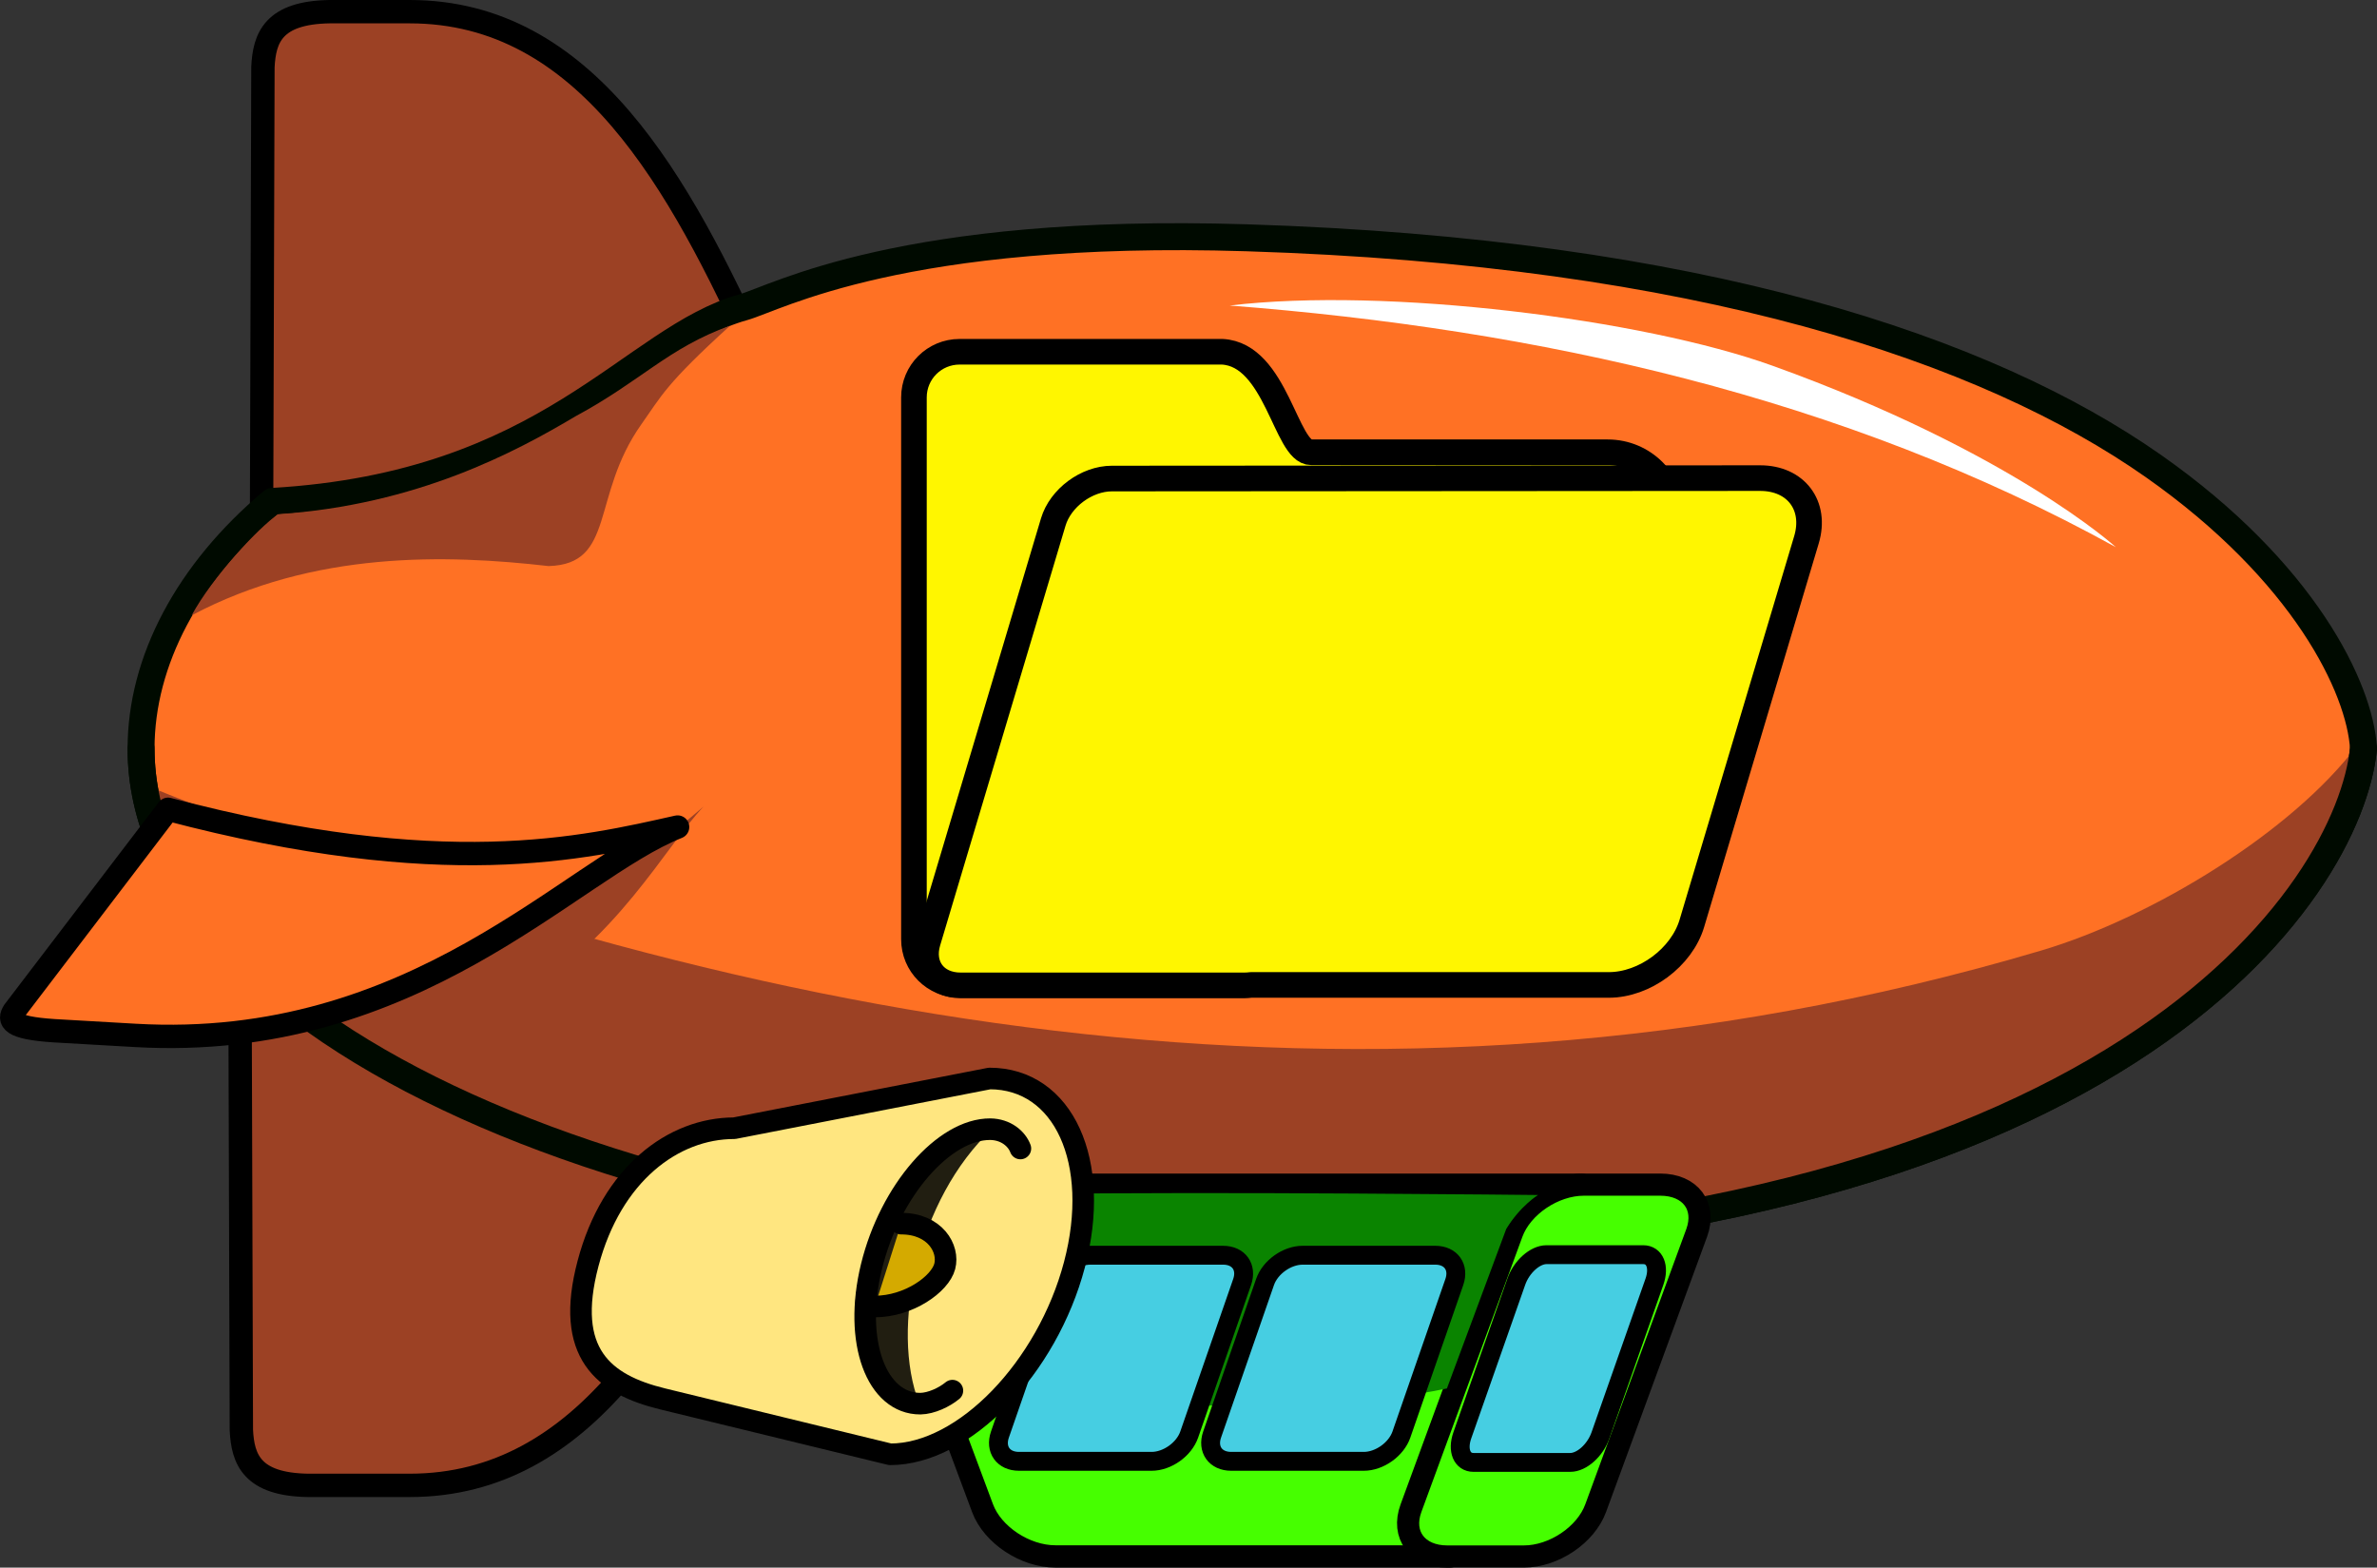 <?xml version="1.0" encoding="UTF-8" standalone="no"?>
<!-- Created with Inkscape (http://www.inkscape.org/) -->

<svg
   xmlns:dc="http://purl.org/dc/elements/1.1/"
   xmlns:cc="http://creativecommons.org/ns#"
   xmlns:rdf="http://www.w3.org/1999/02/22-rdf-syntax-ns#"
   xmlns:svg="http://www.w3.org/2000/svg"
   xmlns="http://www.w3.org/2000/svg"
   xmlns:sodipodi="http://sodipodi.sourceforge.net/DTD/sodipodi-0.dtd"
   xmlns:inkscape="http://www.inkscape.org/namespaces/inkscape"
   width="233.311mm"
   height="153.852mm"
   viewBox="0 0 233.311 153.852"
   version="1.1"
   id="svg8"
   inkscape:version="0.92.3 (2405546, 2018-03-11)"
   sodipodi:docname="icono_zeppellin.svg"
   inkscape:export-filename="D:\Drive\Proyectos\Zeppelin\src\main\resources\iconos\png\icono_zeppellin.png"
   inkscape:export-xdpi="27.900837"
   inkscape:export-ydpi="27.900837">
  <rect x="0" y="0" width="233.311" height="153.852" fill="#333333" stroke="none"/>
  <defs
     id="defs2" />
  <sodipodi:namedview
     id="base"
     pagecolor="#ffffff"
     bordercolor="#666666"
     borderopacity="1.0"
     inkscape:pageopacity="0.0"
     inkscape:pageshadow="2"
     inkscape:zoom="0.35464956"
     inkscape:cx="612.86192"
     inkscape:cy="266.97967"
     inkscape:document-units="mm"
     inkscape:current-layer="layer1"
     showgrid="false"
     inkscape:snap-smooth-nodes="true"
     showguides="false"
     inkscape:guide-bbox="true"
     inkscape:object-nodes="false"
     inkscape:window-width="1366"
     inkscape:window-height="745"
     inkscape:window-x="-8"
     inkscape:window-y="-8"
     inkscape:window-maximized="1"
     inkscape:snap-intersection-paths="false"
     inkscape:snap-nodes="false"
     inkscape:measure-start="-464.896,422.6"
     inkscape:measure-end="-415.199,422.6"
     inkscape:snap-midpoints="true"
     fit-margin-top="0"
     fit-margin-left="0"
     fit-margin-right="0"
     fit-margin-bottom="0">
    <inkscape:grid
       type="xygrid"
       id="grid815"
       originx="6.669"
       originy="-96.456" />
    <sodipodi:guide
       position="-38.237,106.182"
       orientation="1,0"
       id="guide911"
       inkscape:locked="false" />
  </sodipodi:namedview>
  <g
     inkscape:label="Capa 1"
     inkscape:groupmode="layer"
     id="layer1"
     transform="translate(6.669,-46.692)">
    <path
       style="fill:#9c4124;fill-opacity:1;fill-rule:evenodd;stroke:#000000;stroke-width:2.292;stroke-linecap:butt;stroke-linejoin:miter;stroke-miterlimit:4;stroke-dasharray:none;stroke-opacity:1"
       d="M 94.173,120.156 C 70.257,114.487 68.108,47.838 33.547,47.838 l -7.877,-8e-6 c -5.515,0.091 -6.39,2.571 -6.531,5.428 L 18.934,120.156 Z"
       id="path847"
       inkscape:connector-curvature="0"
       sodipodi:nodetypes="cccccc" />
    <path
       sodipodi:nodetypes="cccccc"
       inkscape:connector-curvature="0"
       id="path849"
       d="m 94.173,120.156 c -23.916,5.668 -26.066,72.318 -60.627,72.318 l -9.994,2e-5 c -5.515,-0.091 -6.39,-2.571 -6.531,-5.428 l -0.204,-66.89 z"
       style="fill:#9c4124;fill-opacity:1;fill-rule:evenodd;stroke:#000000;stroke-width:2.292;stroke-linecap:butt;stroke-linejoin:miter;stroke-miterlimit:4;stroke-dasharray:none;stroke-opacity:1" />
    <path
       style="opacity:1;fill:#ff7124;fill-opacity:1;stroke:#000a00;stroke-width:2.646;stroke-linecap:round;stroke-linejoin:round;stroke-miterlimit:4;stroke-dasharray:none;stroke-opacity:1;paint-order:markers fill stroke"
       d="M 116.247,169.503 C 56.011,169.801 7.177,147.694 7.177,120.156 c 5e-6,-8.557 4.583,-17.285 12.889,-24.253 27.252,-1.568 35.222,-16.001 46.224,-19.06 3.251,-0.904 15.602,-7.869 49.4,-6.814 44.441,1.387 72.672,10.941 89.008,22.405 14.754,10.353 20.278,21.77 20.619,27.722 -1.379,13.811 -23.791,48.924 -109.07,49.347 z"
       id="path817"
       inkscape:connector-curvature="0"
       sodipodi:nodetypes="sccssscs" />
    <path
       style="fill:#9c4124;fill-opacity:1;fill-rule:evenodd;stroke:none;stroke-width:0.529px;stroke-linecap:butt;stroke-linejoin:miter;stroke-opacity:1"
       d="m 7.223,123.604 c 57.141,23.063 119.776,36.143 186.465,16.377 10.931,-3.24 24.694,-11.698 31.023,-20.15 -6.661,27.09 -41.918,50.102 -113.589,51.089 C 20.777,164.352 13.797,144.044 7.223,123.604 Z"
       id="path869"
       inkscape:connector-curvature="0"
       sodipodi:nodetypes="csccc" />
    <path
       sodipodi:nodetypes="csc"
       inkscape:connector-curvature="0"
       id="path903"
       d="m 225.317,120.156 c -1.379,13.811 -23.791,48.924 -109.07,49.347 C 56.011,169.801 7.177,147.694 7.177,120.156"
       style="opacity:1;fill:none;fill-opacity:1;stroke:#000a00;stroke-width:2.646;stroke-linecap:round;stroke-linejoin:round;stroke-miterlimit:4;stroke-dasharray:none;stroke-opacity:1;paint-order:markers fill stroke" />
    <path
       style="opacity:1;fill:#ffffff;fill-opacity:1;stroke:none;stroke-width:2.856;stroke-linecap:round;stroke-linejoin:round;stroke-miterlimit:4;stroke-dasharray:none;stroke-opacity:1;paint-order:markers fill stroke"
       d="m 201.011,100.396 c -26.848,-14.812 -56.71,-21.368 -86.979,-23.718 15.36,-1.844 40.565,1.337 53.241,5.896 23.479,8.444 33.739,17.822 33.739,17.822 z"
       id="path907"
       inkscape:connector-curvature="0"
       sodipodi:nodetypes="ccsc" />
    <path
       style="fill:#9c4124;fill-opacity:1;fill-rule:evenodd;stroke:none;stroke-width:0.836;stroke-linecap:round;stroke-linejoin:round;stroke-miterlimit:4;stroke-dasharray:none;stroke-opacity:1"
       d="m 62.395,125.851 c -3.683,3.804 -8.597,13.39 -18.608,18.976 l -2.895,1.615 c -1.591,0.877 -1.663,0.637 -1.496,0.221 l 4.822,-10.255 c 10.024,-3.557 14.887,-7.766 18.176,-10.557 z"
       id="path963"
       inkscape:connector-curvature="0"
       sodipodi:nodetypes="cccccc" />
    <path
       style="fill:#9c4124;fill-opacity:1;fill-rule:evenodd;stroke:none;stroke-width:0.255;stroke-linecap:butt;stroke-linejoin:miter;stroke-miterlimit:4;stroke-dasharray:none;stroke-opacity:1"
       d="m 65,78.648 c -6.359,5.781 -6.722,6.872 -8.719,9.691 -4.98,7.029 -2.492,13.722 -9.106,13.911 -10.007,-1.145 -23.051,-1.526 -35.031,4.837 1.971,-3.675 6.594,-8.658 8.492,-9.927 13.641,-0.927 23.291,-6.104 29.186,-9.613 6.461,-3.477 9.05,-6.68 15.177,-8.898 z"
       id="path992"
       inkscape:connector-curvature="0"
       sodipodi:nodetypes="csccccc" />
    <path
       sodipodi:nodetypes="cccccc"
       inkscape:connector-curvature="0"
       id="path905"
       d="m 59.84,127.862 c -10.55,4.177 -25.746,22.03 -53.235,20.449 l -7.949,-0.457 C -5.71,147.574 -5.839,146.8 -5.298,145.947 L 9.825,126.119 C 36.844,133.246 50.569,129.942 59.84,127.862 Z"
       style="fill:#ff7124;fill-opacity:1;fill-rule:evenodd;stroke:#000000;stroke-width:2.292;stroke-linecap:round;stroke-linejoin:round;stroke-miterlimit:4;stroke-dasharray:none;stroke-opacity:1" />
    <g
       id="g901"
       transform="matrix(1.9,0,0,1.9,-76.548,-161.54)">
      <path
         sodipodi:nodetypes="ssssscssssccs"
         inkscape:connector-curvature="0"
         id="rect871"
         d="m 86.352,127.766 c -1.307,0 -2.36,1.052 -2.36,2.359 v 27.988 c 0,1.307 1.052,2.359 2.36,2.359 h 14.681 c 0.108,0 0.214,-0.01 0.319,-0.024 h 18.481 c 1.852,0 3.343,-1.491 3.343,-3.344 V 136.302 c 0,-1.852 -1.491,-3.344 -3.343,-3.344 h -15.322 c -1.306,0.012 -1.798,-5.052 -4.595,-5.192 z"
         style="opacity:1;fill:#fff600;fill-opacity:1;stroke:#000000;stroke-width:1.323;stroke-linecap:round;stroke-linejoin:round;stroke-miterlimit:4;stroke-dasharray:none;stroke-opacity:1;paint-order:markers fill stroke" />
      <path
         sodipodi:nodetypes="csssscssscc"
         inkscape:connector-curvature="0"
         id="rect871-0"
         d="m 94.22,134.315 c -1.307,0 -2.659,1.002 -3.031,2.247 L 84.711,158.248 c -0.372,1.245 0.381,2.247 1.688,2.247 h 14.681 c 0.108,0 0.217,-0.009 0.326,-0.022 h 18.481 c 1.852,0 3.768,-1.42 4.294,-3.184 l 5.919,-19.812 c 0.527,-1.764 -0.54,-3.184 -2.392,-3.184 z"
         style="opacity:1;fill:#fff600;fill-opacity:1;stroke:#000000;stroke-width:1.323;stroke-linecap:round;stroke-linejoin:round;stroke-miterlimit:4;stroke-dasharray:none;stroke-opacity:1;paint-order:markers fill stroke" />
    </g>
    <path
       style="opacity:1;fill:#46ff00;fill-opacity:1;stroke:#000000;stroke-width:2.19;stroke-linecap:round;stroke-linejoin:round;stroke-miterlimit:4;stroke-dasharray:none;stroke-opacity:1;paint-order:markers fill stroke"
       d="m 83.326,162.966 c -2.986,0 -4.601,2.113 -3.623,4.738 l 10.068,27.006 c 0.979,2.625 4.17,4.739 7.155,4.739 h 1.175 6.448 31.119 c -2.986,0 -4.601,-2.114 -3.623,-4.739 l 10.068,-27.006 c 0.914,-2.453 3.76,-4.457 6.565,-4.71 -0.117,-0.017 -0.236,-0.028 -0.357,-0.028 H 94.525 c -1.146,0 -11.199,0 -11.199,0 z"
       id="rect940"
       inkscape:connector-curvature="0"
       sodipodi:nodetypes="sccsccccccscs" />
    <path
       inkscape:connector-curvature="0"
       id="path945"
       d="m 148.789,162.958 h 7.509 c 2.941,0 4.533,2.114 3.569,4.74 l -9.917,27.018 c -0.964,2.626 -4.108,4.74 -7.049,4.74 h -7.509 c -2.941,0 -4.533,-2.114 -3.569,-4.74 l 9.917,-27.018 c 0.964,-2.626 4.108,-4.74 7.049,-4.74 z"
       style="opacity:1;fill:#46ff00;fill-opacity:1;stroke:#000000;stroke-width:2.174;stroke-linecap:round;stroke-linejoin:round;stroke-miterlimit:4;stroke-dasharray:none;stroke-opacity:1;paint-order:markers fill stroke" />
    <path
       id="path960"
       style="fill:#46cee2;fill-opacity:1;fill-rule:evenodd;stroke:#000000;stroke-width:1.852;stroke-linecap:butt;stroke-linejoin:miter;stroke-miterlimit:4;stroke-dasharray:none;stroke-opacity:1"
       d="m 147.46,190.221 c 1.124,0 2.445,-1.181 2.96,-2.648 l 5.302,-15.092 c 0.515,-1.467 0.025,-2.648 -1.1,-2.648 h -4.75 -4.75 c -1.124,0 -2.444,1.181 -2.96,2.648 l -5.302,15.092 c -0.515,1.467 -0.025,2.648 1.1,2.648 z"
       inkscape:connector-curvature="0"
       sodipodi:nodetypes="sccscsccss" />
    <path
       sodipodi:nodetypes="ccccscccc"
       inkscape:connector-curvature="0"
       id="path968"
       d="m 135.349,182.965 5.824,-15.657 c 1.388,-2.278 3.122,-3.331 3.122,-3.331 0,0 -31.924,-0.356 -49.634,-0.092 H 83.633 c -2.889,0 -3.488,1.751 -2.801,4.133 l 5.496,14.504 c 10.688,1.991 35.164,3.395 49.021,0.442 z"
       style="opacity:1;fill:#0a8400;fill-opacity:1;stroke:none;stroke-width:1.345;stroke-linecap:round;stroke-linejoin:round;stroke-miterlimit:4;stroke-dasharray:none;stroke-opacity:1;paint-order:markers fill stroke" />
    <path
       inkscape:connector-curvature="0"
       d="m 127.19,190.115 c 1.541,0 3.188,-1.172 3.693,-2.627 l 5.196,-14.975 c 0.505,-1.456 -0.329,-2.627 -1.87,-2.627 h -6.508 -6.508 c -1.541,0 -3.187,1.172 -3.692,2.627 l -5.196,14.975 c -0.505,1.456 0.329,2.627 1.87,2.627 z"
       style="fill:#46cee2;fill-opacity:1;fill-rule:evenodd;stroke:#000000;stroke-width:1.852;stroke-linecap:butt;stroke-linejoin:miter;stroke-miterlimit:4;stroke-dasharray:none;stroke-opacity:1"
       id="path964"
       sodipodi:nodetypes="sccscsccss" />
    <path
       id="path966"
       style="fill:#46cee2;fill-opacity:1;fill-rule:evenodd;stroke:#000000;stroke-width:1.852;stroke-linecap:butt;stroke-linejoin:miter;stroke-miterlimit:4;stroke-dasharray:none;stroke-opacity:1"
       d="m 106.363,190.115 c 1.541,0 3.188,-1.172 3.693,-2.627 l 5.196,-14.975 c 0.505,-1.456 -0.329,-2.627 -1.87,-2.627 h -6.508 -6.508 c -1.541,0 -3.187,1.172 -3.692,2.627 l -5.196,14.975 c -0.505,1.456 0.329,2.627 1.87,2.627 z"
       inkscape:connector-curvature="0"
       sodipodi:nodetypes="sccscsccss" />
    <path
       id="path876"
       d="m 80.703,189.426 -22.326,-5.436 c -5.819,-1.417 -9.657,-4.486 -7.33,-13.284 2.327,-8.798 8.368,-13.284 14.357,-13.284 l 25.054,-4.881 c 7.272,0 11.003,8.183 8.333,18.278 -2.67,10.095 -10.817,18.607 -18.089,18.607"
       style="opacity:1;fill:#ffe680;fill-opacity:1;stroke:#000000;stroke-width:2.117;stroke-linecap:round;stroke-linejoin:round;stroke-miterlimit:4;stroke-dasharray:none;stroke-opacity:1;paint-order:markers fill stroke"
       inkscape:connector-curvature="0"
       sodipodi:nodetypes="cssccsc" />
    <path
       sodipodi:nodetypes="cscc"
       inkscape:connector-curvature="0"
       id="path913"
       d="m 90.671,157.534 c -5.085,0 -10.8,6.022 -12.765,13.45 -1.965,7.428 0.565,13.45 5.65,13.45 -2.87,-7.381 -0.15,-20.078 7.115,-26.9 z"
       style="opacity:0.868;fill:#000000;fill-opacity:1;stroke:none;stroke-width:1.323;stroke-linecap:round;stroke-linejoin:round;stroke-miterlimit:4;stroke-dasharray:none;stroke-opacity:1;paint-order:markers fill stroke" />
    <path
       style="opacity:1;fill:#d4aa00;fill-opacity:1;stroke:#000000;stroke-width:2.117;stroke-linecap:round;stroke-linejoin:round;stroke-miterlimit:4;stroke-dasharray:none;stroke-opacity:1;paint-order:markers fill stroke"
       d="m 81.784,166.786 c 3.331,0 4.735,2.462 4.276,4.199 -0.459,1.736 -3.532,3.935 -6.862,3.935"
       id="path839"
       inkscape:connector-curvature="0"
       sodipodi:nodetypes="ccc" />
    <path
       sodipodi:nodetypes="ccscc"
       inkscape:connector-curvature="0"
       id="path909"
       d="m 86.813,183.176 c -0.781,0.647 -2.065,1.259 -3.141,1.278 -4.274,0.019 -6.619,-6.02 -4.798,-13.469 1.822,-7.449 7.12,-13.488 11.654,-13.469 1.533,0.019 2.598,0.937 2.958,1.896"
       style="opacity:1;fill:none;fill-opacity:1;stroke:#000000;stroke-width:2.117;stroke-linecap:round;stroke-linejoin:round;stroke-miterlimit:4;stroke-dasharray:none;stroke-opacity:1;paint-order:markers fill stroke" />
  </g>
</svg>
